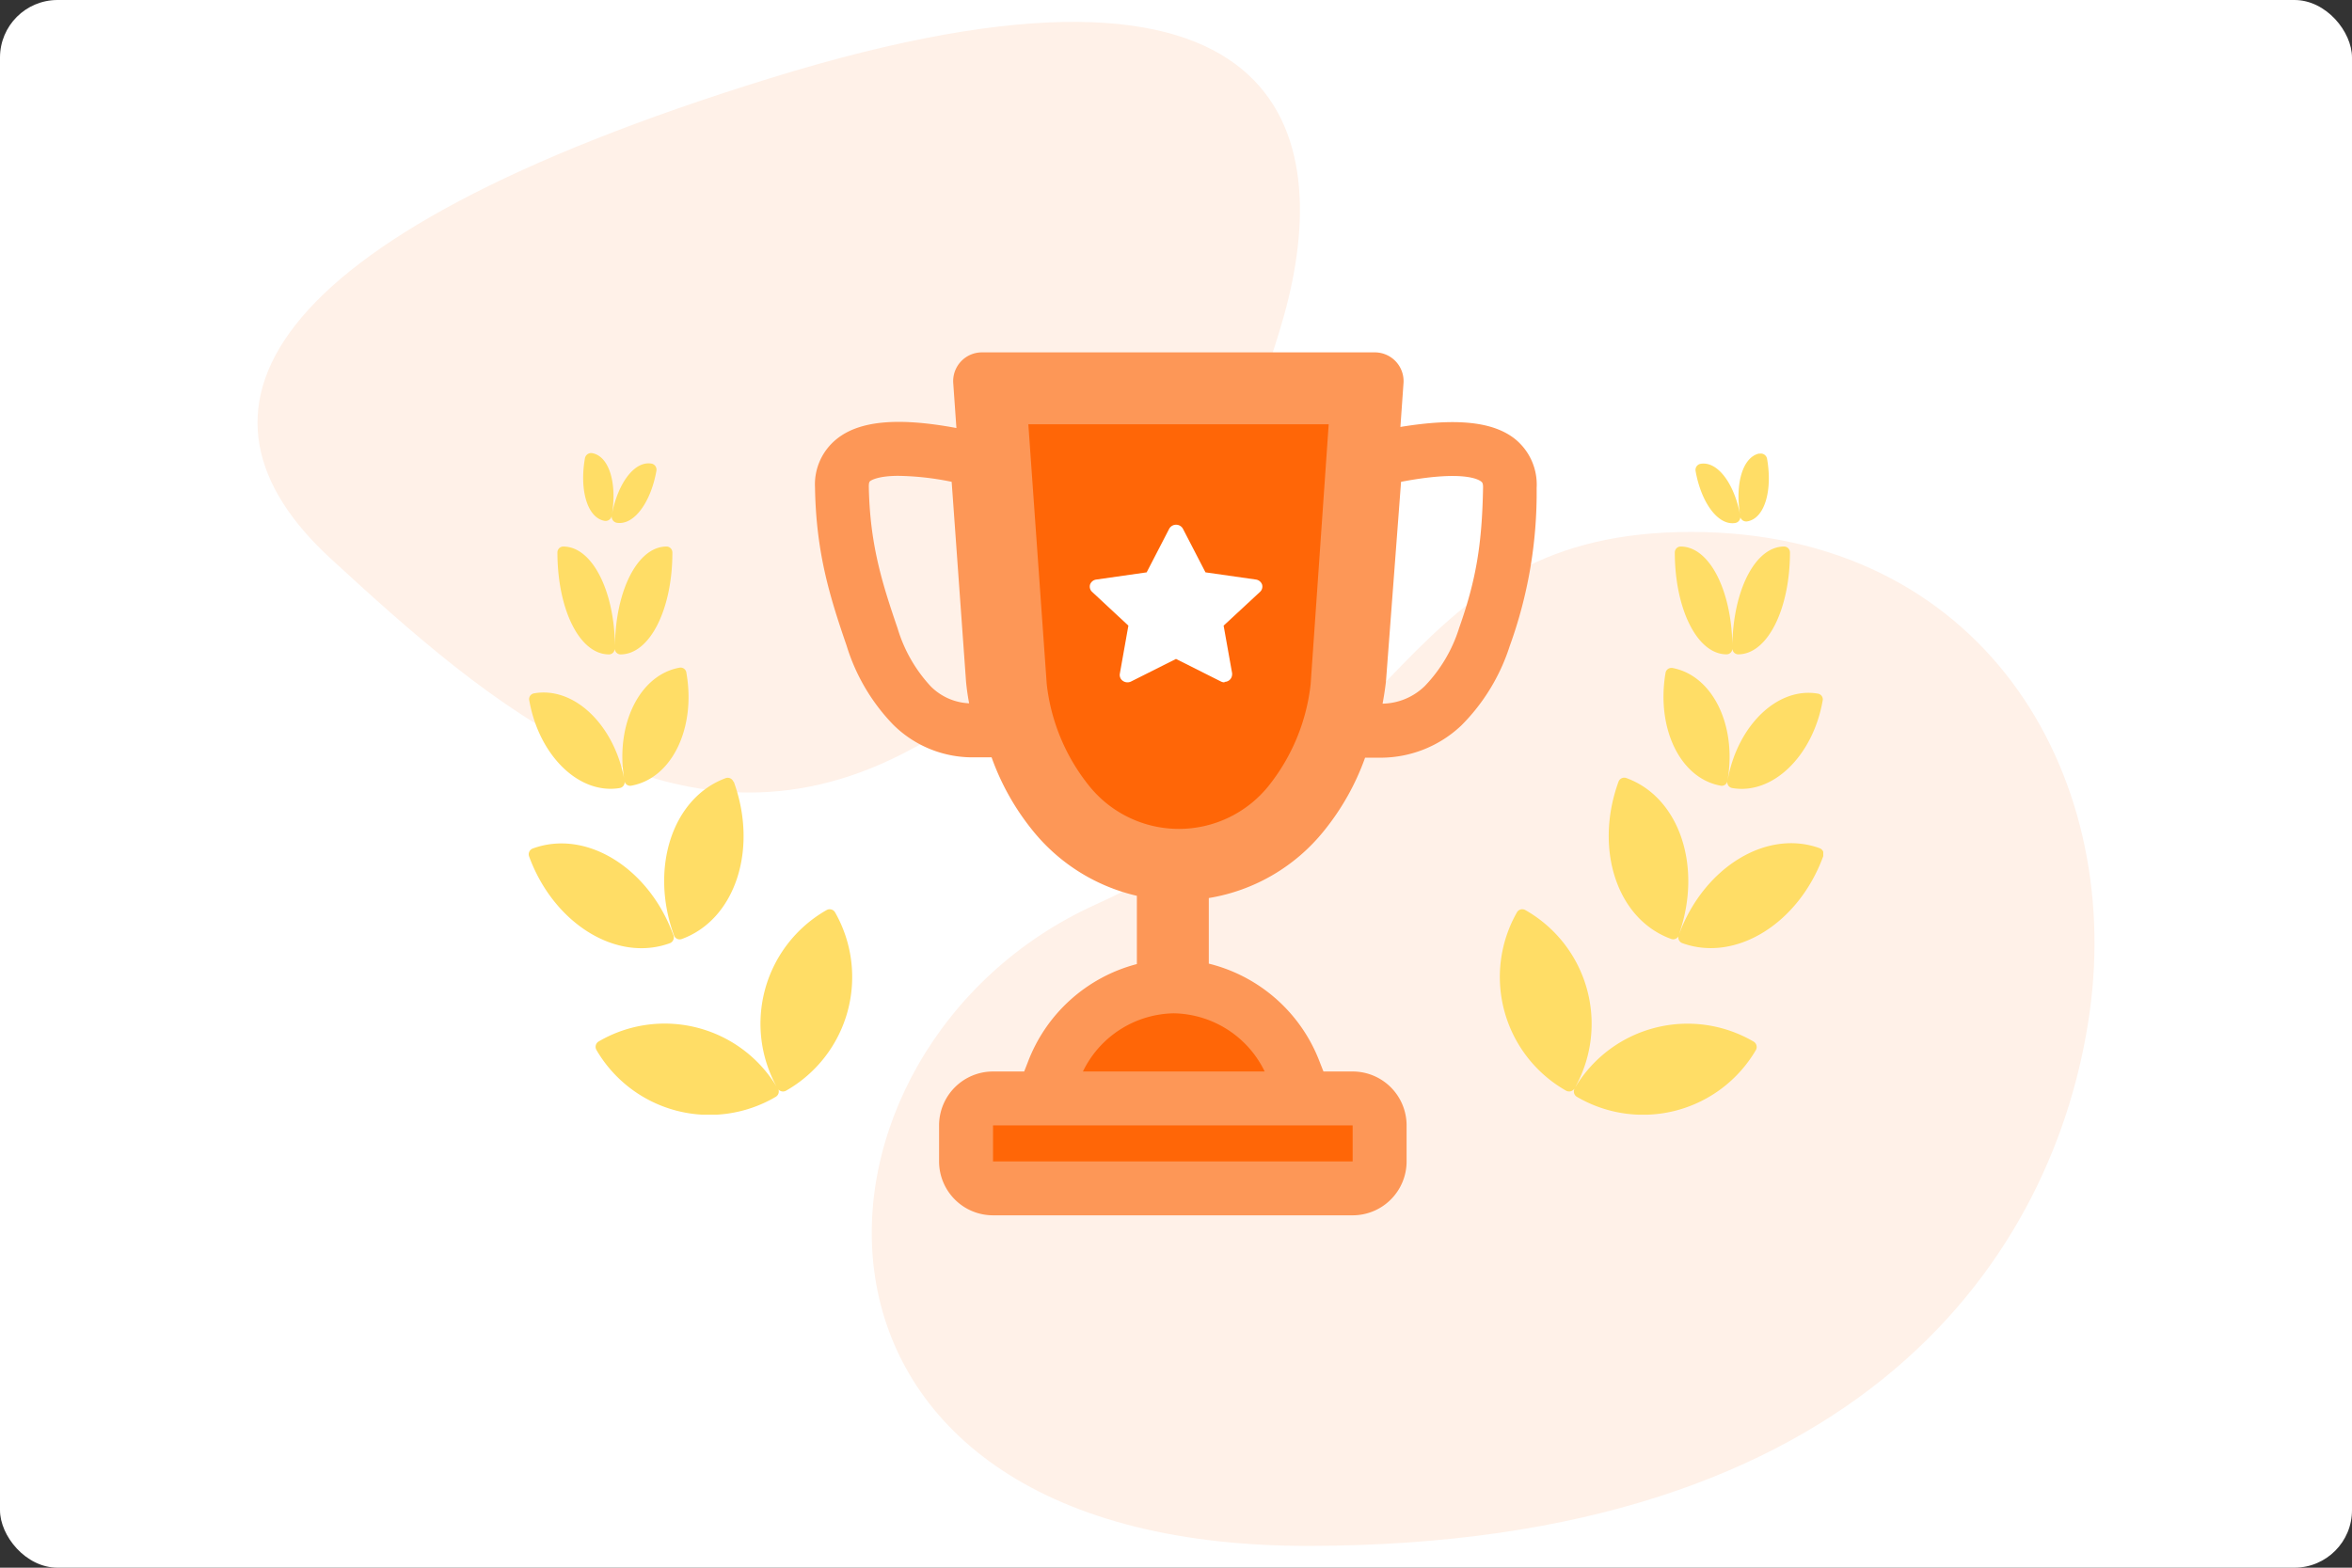<svg xmlns="http://www.w3.org/2000/svg" xmlns:xlink="http://www.w3.org/1999/xlink" viewBox="0 0 327 218">
  <rect x="0" y="0" width="327" height="218" fill="#333333" stroke="none"/>
  <defs>
    <symbol id="Backdrop" data-name="Backdrop" viewBox="0 0 327 218">
      <rect id="Backdrop-3" data-name="Backdrop" width="327" height="218" rx="8" fill="#fff"/>
    </symbol>
    <symbol id="Blob_3-2" data-name="Blob 3" viewBox="0 0 255.4 211.93">
      <path id="Blob" d="M199.34,70.93c40.38,0,60.07,33.41,55.38,66.84s-31.4,74.16-108.78,74.16S73,142.46,116.51,122.75,159,70.93,199.34,70.93ZM71.32,7.82C144-14.65,149.61,16,142.74,40.75s-21.5,44.85-53,61S32,94.7,10.16,74.62-1.35,30.29,71.32,7.82Z" fill="#fff1e8" fill-rule="evenodd"/>
    </symbol>
    <symbol id="Trophy" data-name="Trophy" viewBox="0 0 100.38 120">
      <path d="M97.39,12.1c-3.06-2.49-8.22-3-16-1.73l.43-6.09a4,4,0,0,0-4-4.28H23.22a4,4,0,0,0-4,4.28l.44,6.24C11.49,9,6.14,9.51,3,12.06a8.09,8.09,0,0,0-3,6.71c.15,9,2,15.05,4.39,22a27.3,27.3,0,0,0,6.48,11,15.63,15.63,0,0,0,11.38,4.54h2.3a34.59,34.59,0,0,0,5.72,10.19,26.15,26.15,0,0,0,14.48,9.07v9.49A22.18,22.18,0,0,0,29.58,98.73l-.5,1.27H24.75a7.5,7.5,0,0,0-7.5,7.5v5a7.5,7.5,0,0,0,7.5,7.5h50a7.5,7.5,0,0,0,7.5-7.5v-5a7.5,7.5,0,0,0-7.5-7.5H70.69l-.5-1.27A22.17,22.17,0,0,0,54.75,85V75.88a25.91,25.91,0,0,0,16-9.33,34.61,34.61,0,0,0,5.73-10.19h1.75a16.33,16.33,0,0,0,11.65-4.5,27.44,27.44,0,0,0,6.7-11,62.49,62.49,0,0,0,3.75-22A8.15,8.15,0,0,0,97.39,12.1ZM16.07,46.42a20.46,20.46,0,0,1-4.59-8.05c-2.25-6.56-3.85-11.82-4-19.72h0c0-.59.12-.69.19-.75s1-.73,3.93-.73A39.35,39.35,0,0,1,19,18l2,27.8c.1,1.06.25,2.07.43,3A8,8,0,0,1,16.07,46.42Zm73.49-8.11a20.43,20.43,0,0,1-4.75,8.06,8.62,8.62,0,0,1-5.9,2.48c.19-1,.34-2,.47-3.07L81.48,18c8.62-1.64,10.81-.34,11.18,0,.09.07.23.19.22.8C92.74,26.74,91.9,31.68,89.56,38.31Z" fill="#fd9757"/>
      <path d="M62.52,100H37.25a14.3,14.3,0,0,1,12.63-8.09A14.31,14.31,0,0,1,62.52,100Zm-37.77,7.5v5h50v-5ZM38,60.14a16,16,0,0,0,25.18,0,27.53,27.53,0,0,0,5.73-14L71.42,10H29.66l2.56,36.15A27.45,27.45,0,0,0,38,60.14Z" fill="#ff6607"/>
    </symbol>
    <symbol id="Wreath" data-name="Wreath" viewBox="0 0 179.99 92.01">
      <path d="M168.46,8.8a.85.85,0,0,1-.68.92c-2.44.43-4.78-2.89-5.54-7.22a.86.86,0,0,1,.67-1c2.39-.42,4.67,2.75,5.49,6.94l0,.25,0-.26c-.65-4.11.35-7.8,2.62-8.35l.16,0a.88.88,0,0,1,1,.74c.76,4.33-.3,8.25-2.74,8.68a.87.87,0,0,1-1-.63l0-.11Zm-157.9.63C8.12,9,7.06,5.08,7.82.75a.88.88,0,0,1,1-.74c2.38.42,3.45,4.18,2.78,8.39l0,.26,0-.25c.82-4.19,3.1-7.36,5.49-6.94a.86.86,0,0,1,.67,1c-.76,4.33-3.1,7.65-5.54,7.22a.88.88,0,0,1-.67-1A.86.86,0,0,1,10.56,9.43Zm164,3.57a.82.82,0,0,1,.8.83c0,7.76-3.07,14.16-7.2,14.16a.81.81,0,0,1-.8-.83.82.82,0,0,1-.81.83c-4.13,0-7.2-6.4-7.2-14.16a.82.82,0,0,1,.8-.83c4,0,7,6,7.2,13.43v.37C167.44,19.2,170.48,13,174.55,13ZM19.18,13a.82.82,0,0,1,.8.83C20,21.59,16.9,28,12.77,28a.82.82,0,0,1-.8-.83.81.81,0,0,1-.8.83C7,28,4,21.59,4,13.83a.82.82,0,0,1,.8-.83c4.06,0,7.11,6.2,7.2,13.8v0C12.07,19.2,15.11,13,19.18,13Zm139.7,16.88h.1c5.49,1,8.83,7.64,7.8,15l-.05.35-.06.34.07-.34c1.45-7.45,6.95-12.75,12.52-11.77a.81.81,0,0,1,.64,1c-1.35,7.64-6.93,13.12-12.59,12.12a.82.82,0,0,1-.64-1,.8.8,0,0,1-.92.68c-5.66-1-9-8-7.69-15.69A.82.82,0,0,1,158.88,29.88Zm-136.95.69c1.35,7.64-2,14.7-7.69,15.69a.8.8,0,0,1-.92-.68.82.82,0,0,1-.64,1C7,47.54,1.44,42.06.09,34.42a.81.81,0,0,1,.64-1c5.57-1,11.08,4.32,12.53,11.77l.06.34-.06-.34c-1.18-7.5,2.18-14.37,7.75-15.35A.81.81,0,0,1,21.93,30.57ZM151.52,45.71a.85.85,0,0,1,1.08-.52C160,47.87,163.17,57.48,160,66.72l-.12.34,0,.1a.85.85,0,0,1-1,.42C151.3,64.87,148.12,55.06,151.52,45.71Zm-123,0c3.4,9.35.22,19.16-7.24,21.87a.84.84,0,0,1-1.08-.52c-3.4-9.35-.22-19.15,7.24-21.87A.85.85,0,0,1,28.47,45.71Zm131.5,21c3.48-9.14,12.11-14.44,19.47-11.76a.86.86,0,0,1,.5,1.1c-3.4,9.34-12.15,14.81-19.6,12.1a.85.85,0,0,1-.53-1l0-.1ZM20,66.72l.13.34a.86.86,0,0,1-.5,1.1C12.2,70.87,3.45,65.4.05,56.06A.86.86,0,0,1,.55,55C7.91,52.28,16.54,57.58,20,66.72ZM137.4,63.87a.85.85,0,0,1,1.18-.31,18.18,18.18,0,0,1,7,24.49l-.17.3-.06.09a.88.88,0,0,1-1.13.22A18.18,18.18,0,0,1,137.4,63.87Zm-94.8,0a18.18,18.18,0,0,1-6.8,24.79.87.87,0,0,1-1.19-.31,18.18,18.18,0,0,1,6.8-24.79A.87.87,0,0,1,42.6,63.87Zm103,24.18a18.19,18.19,0,0,1,24.7-6.21.87.87,0,0,1,.32,1.18,18.18,18.18,0,0,1-24.87,6.51.86.86,0,0,1-.37-1.08l0-.1Zm-111.11,0,.17.3a.86.86,0,0,1-.32,1.18A18.18,18.18,0,0,1,9.42,83a.87.87,0,0,1,.32-1.18A18.19,18.19,0,0,1,34.44,88.05Z" fill="#fd6"/>
    </symbol>
  </defs>
  <g id="Milestone_Trophy_Default" data-name="Milestone Trophy Default">
    <use width="327" height="218" xlink:href="#Backdrop"/>
    <use width="255.4" height="211.93" transform="translate(35.8 3.04)" xlink:href="#Blob_3-2"/>
    <use width="100.38" height="120" transform="translate(113.31 49)" xlink:href="#Trophy"/>
    <use width="179.99" height="92.01" transform="translate(73.5 63)" xlink:href="#Wreath"/>
    <path d="M170.25,94.89a1.11,1.11,0,0,1-.5-.12l-6.25-3.14-6.25,3.14a1.12,1.12,0,0,1-1.13-.08,1,1,0,0,1-.43-1L156.88,87l-5.06-4.71a1,1,0,0,1-.27-1,1.07,1.07,0,0,1,.87-.7l7-1,3.13-6.05a1.09,1.09,0,0,1,1.92,0l3.13,6.05,7,1a1.07,1.07,0,0,1,.87.7,1,1,0,0,1-.27,1L170.12,87l1.18,6.6a.83.83,0,0,1,0,.22,1.05,1.05,0,0,1-1.07,1Z" fill="#fff" fill-rule="evenodd"/>
  </g>
</svg>
